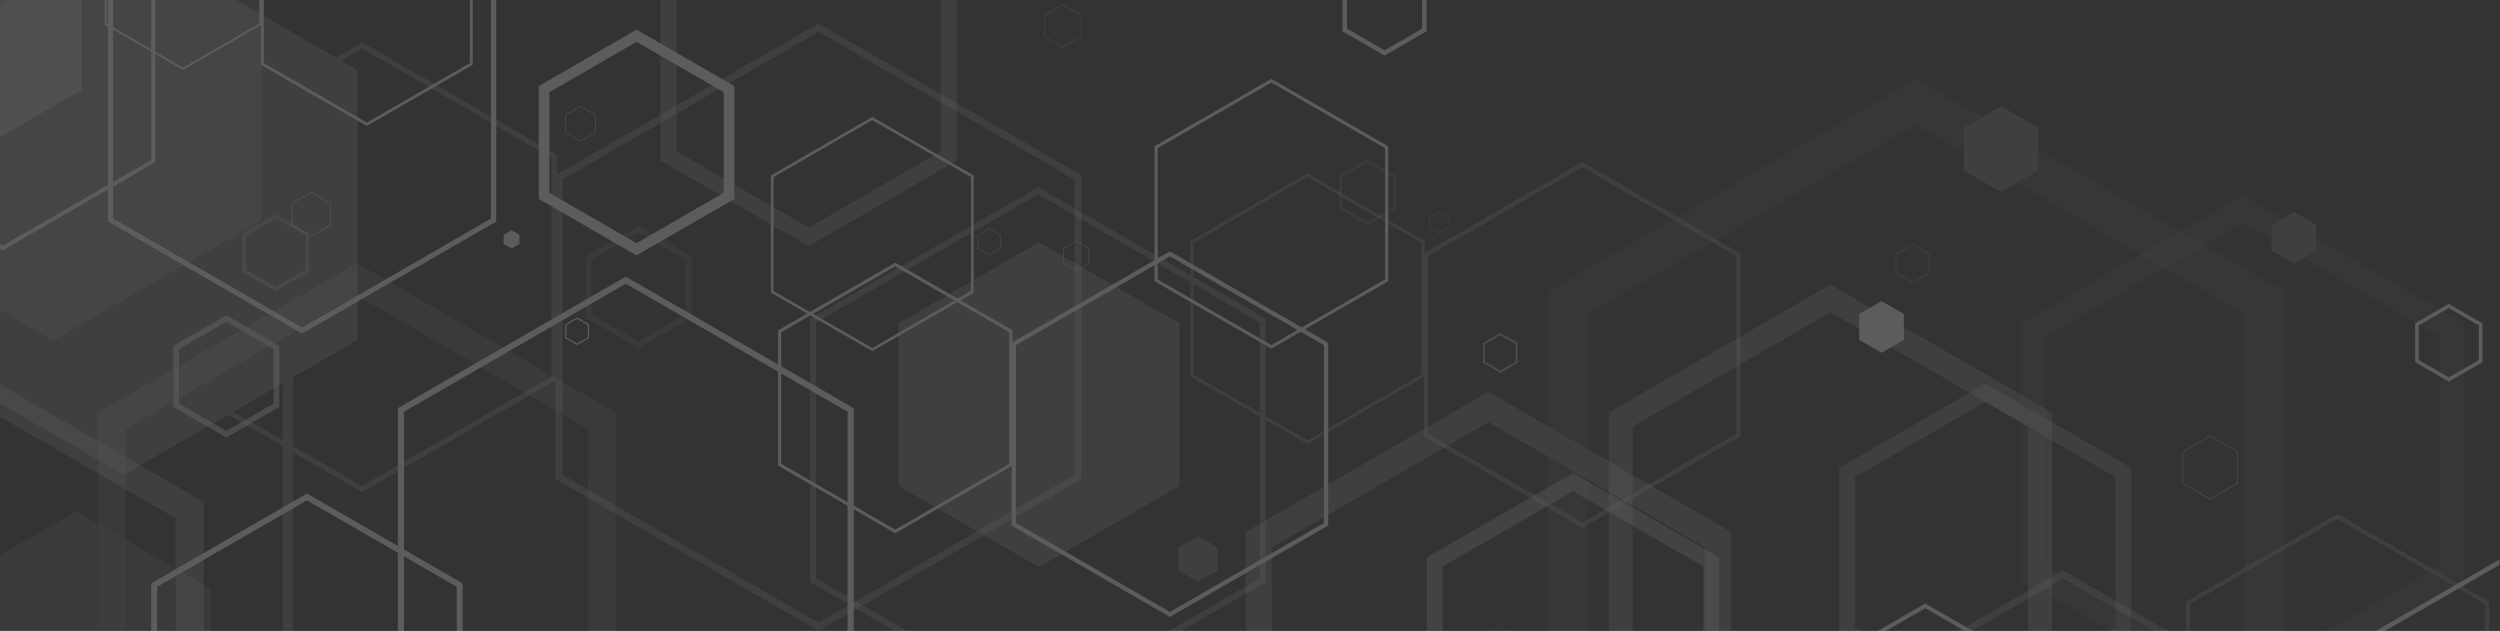 <svg width="943" height="238" viewBox="0 0 943 238" fill="none" xmlns="http://www.w3.org/2000/svg">
<rect x="0" y="0" width="943" height="238" fill="#333333" stroke="none"/>
<g opacity="0.2" clip-path="url(#clip0_62_12211)">
<g style="mix-blend-mode:overlay">
<g style="mix-blend-mode:overlay">
<path d="M189.967 88.554L192.954 86.83L195.941 88.554V92.002L192.954 93.746L189.967 92.002V88.554Z" fill="white"/>
</g>
<g style="mix-blend-mode:overlay">
<path d="M522.254 -13.702L508.102 -5.523V10.814L522.254 18.993L536.407 10.814V-5.523L522.254 -13.702ZM522.254 -15.687L538.131 -6.526V11.797L522.254 20.958L506.378 11.797V-6.526L522.254 -15.687Z" fill="white"/>
</g>
<g style="mix-blend-mode:overlay">
<path d="M240.103 15.786L207.227 34.77V72.737L240.103 91.721L272.979 72.737V34.77L240.103 15.786ZM240.103 11.175L276.988 32.464V75.043L240.103 96.332L203.218 75.043V32.464L240.103 11.175Z" fill="white"/>
</g>
<g style="mix-blend-mode:color-dodge" opacity="0.3">
<path d="M305.053 -29.358L255.158 -0.552V57.041L305.053 85.847L354.928 57.041V-0.552L305.053 -29.358ZM305.053 -36.355L361.002 -4.06V60.529L305.053 92.824L249.104 60.529V-4.06L305.053 -36.355Z" fill="white"/>
</g>
<g opacity="0.6">
<path d="M400.914 1.934L394.118 5.863V13.701L400.914 17.63L407.71 13.701V5.863L400.914 1.934ZM400.914 1.714L407.89 5.743V13.801L400.914 17.831L393.938 13.801V5.743L400.914 1.714Z" fill="white"/>
</g>
<g style="mix-blend-mode:overlay">
<path d="M117.36 72.657L110.283 76.746V84.925L117.36 89.015L124.436 84.925V76.746L117.36 72.657ZM117.36 72.436L124.636 76.646V85.046L117.36 89.255L110.083 85.046V76.646L117.36 72.436Z" fill="white"/>
</g>
<g style="mix-blend-mode:overlay">
<path d="M405.946 91.06L401.215 93.806V99.279L405.946 102.005L410.677 99.279V93.806L405.946 91.06ZM405.946 90.899L410.817 93.706V99.339L405.946 102.145L401.074 99.339V93.706L405.946 90.899Z" fill="white"/>
</g>
<g style="mix-blend-mode:overlay">
<path d="M138.368 -43.511L99.498 -21.079V23.804L138.368 46.236L177.238 23.804V-21.079L138.368 -43.511ZM138.368 -44.754L178.32 -21.681V24.446L138.368 47.519L98.416 24.446V-21.681L138.368 -44.754Z" fill="white"/>
</g>
<g style="mix-blend-mode:overlay">
<path d="M1.031 -36.595L-54.938 -4.28V60.329L1.031 92.643L57 60.329V-4.28L1.031 -36.595ZM1.031 -38.399L58.544 -5.183V61.231L1.031 94.448L-56.482 61.231V-5.183L1.031 -38.399Z" fill="white"/>
</g>
<g style="mix-blend-mode:overlay">
<path d="M542.782 79.974L539.394 81.919V85.828L542.782 87.772L546.169 85.828V81.919L542.782 79.974ZM542.782 79.874L546.25 81.879V85.888L542.782 87.892L539.314 85.888V81.879L542.782 79.874Z" fill="white"/>
</g>
<g style="mix-blend-mode:overlay">
<path d="M479.556 31.121L436.677 55.879V105.393L479.556 130.15L522.435 105.393V55.879L479.556 31.121ZM479.556 29.738L523.637 55.177V106.074L479.556 131.513L435.474 106.074V55.177L479.556 29.738Z" fill="white"/>
</g>
<g style="mix-blend-mode:color-dodge">
<path d="M329.008 45.294L291.782 66.803V109.783L329.008 131.272L366.234 109.783V66.803L329.008 45.294ZM329.008 44.091L367.276 66.182V110.364L329.008 132.455L290.76 110.364V66.182L329.008 44.091Z" fill="white"/>
</g>
<g style="mix-blend-mode:color-dodge">
<path d="M69.048 -40.985L40.282 -24.367V8.87L69.048 25.488L97.814 8.87V-24.367L69.048 -40.985ZM69.048 -41.907L98.616 -24.828V9.331L69.048 26.41L39.48 9.331V-24.828L69.048 -41.907Z" fill="white"/>
</g>
</g>
<g style="mix-blend-mode:overlay" opacity="0.3">
<path opacity="0.6" d="M-58.607 -7.809L20.095 -53.253L98.797 -7.809V83.061L20.095 128.486L-58.607 83.061V-7.809Z" fill="white"/>
<path opacity="0.6" d="M-22.042 222.142L28.735 192.835L79.492 222.142V280.778L28.735 310.085L-22.042 280.778V222.142Z" fill="white"/>
<g opacity="0.6">
<path d="M240.865 87.732L223.043 98.016V118.583L240.865 128.867L258.686 118.583V98.016L240.865 87.732ZM240.865 85.226L260.851 96.753V119.826L240.865 131.353L220.878 119.826V96.753L240.865 85.226Z" fill="white"/>
</g>
<g opacity="0.6">
<path d="M134.619 111.467L47.498 161.763V262.355L134.619 312.651L221.74 262.355V161.763L134.619 111.467ZM134.619 99.258L232.325 155.669V268.489L134.619 324.899L36.914 268.489V155.669L134.619 99.258Z" fill="white"/>
</g>
<g opacity="0.6">
<path d="M721.434 92.744L715.641 96.091V102.787L721.434 106.135L727.227 102.787V96.091L721.434 92.744ZM721.434 91.922L727.929 95.67V103.188L721.434 106.936L714.939 103.188V95.67L721.434 91.922Z" fill="white"/>
</g>
<g style="mix-blend-mode:color-dodge">
<path d="M856.786 84.785L865.226 79.914L873.645 84.785V94.508L865.226 99.379L856.786 94.508V84.785Z" fill="white"/>
</g>
<g style="mix-blend-mode:overlay">
<path d="M338.851 122.031L391.893 91.4L444.936 122.031V183.273L391.893 213.903L338.851 183.273V122.031Z" fill="white"/>
</g>
<g style="mix-blend-mode:overlay">
<path d="M748.837 151.619L699.684 179.985V236.736L748.837 265.121L797.991 236.736V179.985L748.837 151.619ZM748.837 144.724L803.964 176.537V240.184L748.837 272.017L693.73 240.184V176.537L748.837 144.724Z" fill="white"/>
</g>
<g style="mix-blend-mode:overlay">
<path d="M103.989 82.38L92.783 88.855V101.784L103.989 108.259L115.195 101.784V88.855L103.989 82.38ZM103.989 80.816L116.558 88.073V102.566L103.989 109.823L91.42 102.566V88.073L103.989 80.816Z" fill="white"/>
</g>
<g style="mix-blend-mode:color-dodge">
<path d="M373.17 86.609L369.141 88.935V93.585L373.17 95.911L377.199 93.585V88.935L373.17 86.609ZM373.17 86.048L377.68 88.654V93.866L373.17 96.472L368.66 93.866V88.654L373.17 86.048Z" fill="white"/>
</g>
<g style="mix-blend-mode:color-dodge" opacity="0.3">
<path d="M845.921 84.124L771.349 127.163V213.242L845.921 256.281L920.473 213.242V127.163L845.921 84.124ZM845.921 73.679L929.534 121.951V218.494L845.921 266.765L762.308 218.494V121.951L845.921 73.679Z" fill="white"/>
</g>
<g style="mix-blend-mode:overlay">
<path d="M565.394 236.616L554.809 242.73V254.958L565.394 261.072L575.978 254.958V242.73L565.394 236.616ZM565.394 236.275L576.279 242.549V255.118L565.394 261.393L554.509 255.118V242.549L565.394 236.275Z" fill="white"/>
</g>
<g style="mix-blend-mode:overlay">
<path d="M596.786 62.995L538.692 96.532V163.607L596.786 197.145L654.88 163.607V96.532L596.786 62.995ZM596.786 61.131L656.504 95.61V164.549L596.786 199.029L537.088 164.549V95.61L596.786 61.131Z" fill="white"/>
</g>
<g style="mix-blend-mode:overlay">
<path d="M391.532 73.319L307.879 121.61V218.193L391.532 266.485L475.186 218.193V121.61L391.532 73.319ZM391.532 70.633L477.511 120.267V219.536L391.532 269.171L305.554 219.536V120.267L391.532 70.633Z" fill="white"/>
</g>
<g style="mix-blend-mode:color-dodge">
<path d="M881.704 195.721L826.076 227.856V292.104L881.704 324.238L937.352 292.104V227.856L881.704 195.721ZM881.704 193.937L938.896 226.974V293.006L881.704 326.022L824.532 293.006V226.974L881.704 193.937Z" fill="white"/>
</g>
<g style="mix-blend-mode:color-dodge">
<path d="M493.187 66.784L450.188 91.621V141.275L493.187 166.113L536.186 141.275V91.621L493.187 66.784ZM493.187 65.4L537.389 90.919V141.957L493.187 167.476L448.985 141.957V90.919L493.187 65.4Z" fill="white"/>
</g>
</g>
<g style="mix-blend-mode:overlay">
<g style="mix-blend-mode:overlay">
<path d="M218.994 40.202L213.381 43.45V49.945L218.994 53.192L224.607 49.945V43.45L218.994 40.202ZM218.994 40.022L224.767 43.349V50.025L218.994 53.352L213.221 50.025V43.349L218.994 40.022Z" fill="white"/>
</g>
<g style="mix-blend-mode:overlay">
<path d="M113.952 -41.005L42.687 0.13V82.42L113.952 123.555L185.216 82.42V0.13L113.952 -41.005ZM113.952 -43.291L187.181 -1.013V83.562L113.952 125.84L40.703 83.562V-1.013L113.952 -43.291Z" fill="white"/>
</g>
</g>
<g style="mix-blend-mode:overlay" opacity="0.3">
<g opacity="0.6">
<path d="M515.879 61.411L506.237 66.984V78.11L515.879 83.663L525.522 78.11V66.984L515.879 61.411ZM515.879 60.068L526.684 66.303V78.791L515.879 85.026L505.075 78.791V66.303L515.879 60.068Z" fill="white"/>
</g>
<g style="mix-blend-mode:color-dodge">
<path d="M740.799 48.181L754.811 40.102L768.823 48.181V64.358L754.811 72.457L740.799 64.358V48.181Z" fill="white"/>
</g>
<g style="mix-blend-mode:overlay">
<path d="M-41.427 26.43L46.717 -24.467L134.88 26.43V128.225L46.717 179.103L-41.427 128.225V26.43Z" fill="white"/>
</g>
<g style="mix-blend-mode:overlay">
<path d="M444.435 206.546L451.872 202.256L459.309 206.546V215.126L451.872 219.436L444.435 215.126V206.546Z" fill="white"/>
</g>
<g style="mix-blend-mode:overlay">
<path d="M561.425 159.237L479.756 206.386V300.684L561.425 347.853L643.093 300.684V206.386L561.425 159.237ZM561.425 147.791L653.016 200.673V306.417L561.425 359.319L469.833 306.417V200.673L561.425 147.791Z" fill="white"/>
</g>
<g style="mix-blend-mode:color-dodge" opacity="0.3">
<path d="M722.737 47.098L598.831 118.623V261.674L722.737 333.199L846.643 261.674V118.623L722.737 47.098ZM722.737 29.738L861.678 109.943V270.354L722.737 350.559L583.796 270.354V109.943L722.737 29.738Z" fill="white"/>
</g>
<g style="mix-blend-mode:overlay">
<path d="M308.741 11.957L212.219 67.686V179.163L308.741 234.892L405.284 179.163V67.686L308.741 11.957ZM308.741 8.85L407.97 66.122V180.687L308.741 237.959L209.532 180.687V66.122L308.741 8.85Z" fill="white"/>
</g>
<g style="mix-blend-mode:overlay">
<path d="M-32.326 24.686L-151 93.205V97.675L-32.326 29.157L106.675 109.402V269.872L-32.326 350.118L-151 281.62V286.07L-32.326 354.588L110.544 272.118V107.157L-32.326 24.686Z" fill="white"/>
</g>
<g style="mix-blend-mode:color-dodge">
<path d="M778.225 218.153L685.792 271.556V378.323L778.225 431.706L870.699 378.323V271.556L778.225 218.153ZM778.225 215.186L873.264 270.073V379.806L778.225 434.673L683.226 379.806V270.073L778.225 215.186Z" fill="white"/>
</g>
<g style="mix-blend-mode:color-dodge">
<path d="M136.584 18.272L65.139 59.547V142.078L136.584 183.333L208.049 142.078V59.547L136.584 18.272ZM136.584 15.966L210.034 58.384V143.2L136.584 185.598L63.134 143.2V58.384L136.584 15.966Z" fill="white"/>
</g>
</g>
<g style="mix-blend-mode:overlay">
<path d="M115.776 319.206L172.286 286.591V221.34L115.776 188.725L59.265 221.34V286.591L115.776 319.206ZM115.776 321.792L57.04 287.874V220.057L115.776 186.139L174.512 220.057V287.874L115.776 321.792Z" fill="white"/>
</g>
<g style="mix-blend-mode:overlay" opacity="0.6">
<path d="M85.366 121.41L67.544 131.694V152.261L85.366 162.545L103.187 152.261V131.694L85.366 121.41ZM85.366 118.904L105.352 130.431V153.504L85.366 165.03L65.38 153.504V130.431L85.366 118.904Z" fill="white"/>
</g>
<g style="mix-blend-mode:overlay" opacity="0.3">
<path d="M-20.88 145.145L-108.001 195.441V296.033L-20.88 346.329L66.242 296.033V195.441L-20.88 145.145ZM-20.88 132.936L76.826 189.347V302.167L-20.88 358.577L-118.585 302.167V189.347L-20.88 132.936Z" fill="white"/>
</g>
<g style="mix-blend-mode:overlay" opacity="0.6">
<path d="M565.935 126.421L560.142 129.769V136.464L565.935 139.812L571.728 136.464V129.769L565.935 126.421ZM565.935 125.599L572.43 129.348V136.865L565.935 140.614L559.44 136.865V129.348L565.935 125.599Z" fill="white"/>
</g>
<g style="mix-blend-mode:overlay">
<path d="M701.287 118.463L709.727 113.592L718.146 118.463V128.205L709.727 133.057L701.287 128.205V118.463Z" fill="white"/>
</g>
<g style="mix-blend-mode:overlay" opacity="0.5">
<path d="M-75.205 -27.354L-22.183 -57.984L30.88 -27.354V33.908L-22.183 64.538L-75.205 33.908V-27.354Z" fill="white"/>
</g>
<g style="mix-blend-mode:overlay">
<path d="M923.681 116.198L912.355 122.733V135.803L923.681 142.338L935.007 135.803V122.733L923.681 116.198ZM923.681 114.614L936.37 121.951V136.605L923.681 143.942L910.992 136.605V121.951L923.681 114.614Z" fill="white"/>
</g>
<g style="mix-blend-mode:overlay" opacity="0.4">
<path d="M593.338 185.297L544.185 213.663V270.414L593.338 298.799L642.492 270.414V213.663L593.338 185.297ZM593.338 178.401L648.466 210.215V273.862L593.338 305.695L538.231 273.862V210.215L593.338 178.401Z" fill="white"/>
</g>
<g style="mix-blend-mode:overlay">
<path d="M217.691 120.287L213.662 122.612V127.263L217.691 129.588L221.72 127.263V122.612L217.691 120.287ZM217.691 119.726L222.202 122.332V127.544L217.691 130.15L213.181 127.544V122.332L217.691 119.726Z" fill="white"/>
</g>
<g style="mix-blend-mode:overlay" opacity="0.3">
<path d="M690.422 117.801L615.85 160.841V246.919L690.422 289.959L764.974 246.919V160.841L690.422 117.801ZM690.422 107.357L774.035 155.629V252.172L690.422 300.443L606.809 252.172V155.629L690.422 107.357Z" fill="white"/>
</g>
<g style="mix-blend-mode:overlay" opacity="0.6">
<path d="M833.693 164.61L823.53 170.463V182.19L833.693 188.064L843.837 182.19V170.463L833.693 164.61ZM833.693 164.289L844.117 170.323V182.371L833.693 188.404L823.249 182.371V170.323L833.693 164.289Z" fill="white"/>
</g>
<g style="mix-blend-mode:overlay">
<path d="M441.287 96.673L383.193 130.21V197.285L441.287 230.822L499.381 197.285V130.21L441.287 96.673ZM441.287 94.808L501.005 129.288V198.227L441.287 232.707L381.589 198.227V129.288L441.287 94.808Z" fill="white"/>
</g>
<g style="mix-blend-mode:overlay">
<path d="M236.054 107.017L152.4 155.308V251.891L236.054 300.182L319.707 251.891V155.308L236.054 107.017ZM236.054 104.33L322.032 153.965V253.234L236.054 302.869L150.075 253.234V153.965L236.054 104.33Z" fill="white"/>
</g>
<g style="mix-blend-mode:overlay">
<path d="M942.825 351.34L887.157 319.206V245.195L942.825 213.061V211.016L885.372 244.173V320.249L942.825 353.405V351.34Z" fill="white"/>
</g>
<g style="mix-blend-mode:overlay">
<path d="M726.205 229.419L670.577 261.553V325.802L726.205 357.936L781.853 325.802V261.553L726.205 229.419ZM726.205 227.635L783.397 260.671V326.704L726.205 359.72L669.033 326.704V260.671L726.205 227.635Z" fill="white"/>
</g>
<g style="mix-blend-mode:overlay">
<path d="M337.688 100.461L294.689 125.299V174.953L337.688 199.791L380.687 174.953V125.299L337.688 100.461ZM337.688 99.078L381.89 124.597V175.635L337.688 201.154L293.486 175.635V124.597L337.688 99.078Z" fill="white"/>
</g>
</g>
<defs>
<clipPath id="clip0_62_12211">
<rect width="1093.83" height="582.324" fill="white" transform="matrix(-1 0 0 1 942.825 -145.045)"/>
</clipPath>
</defs>
</svg>
